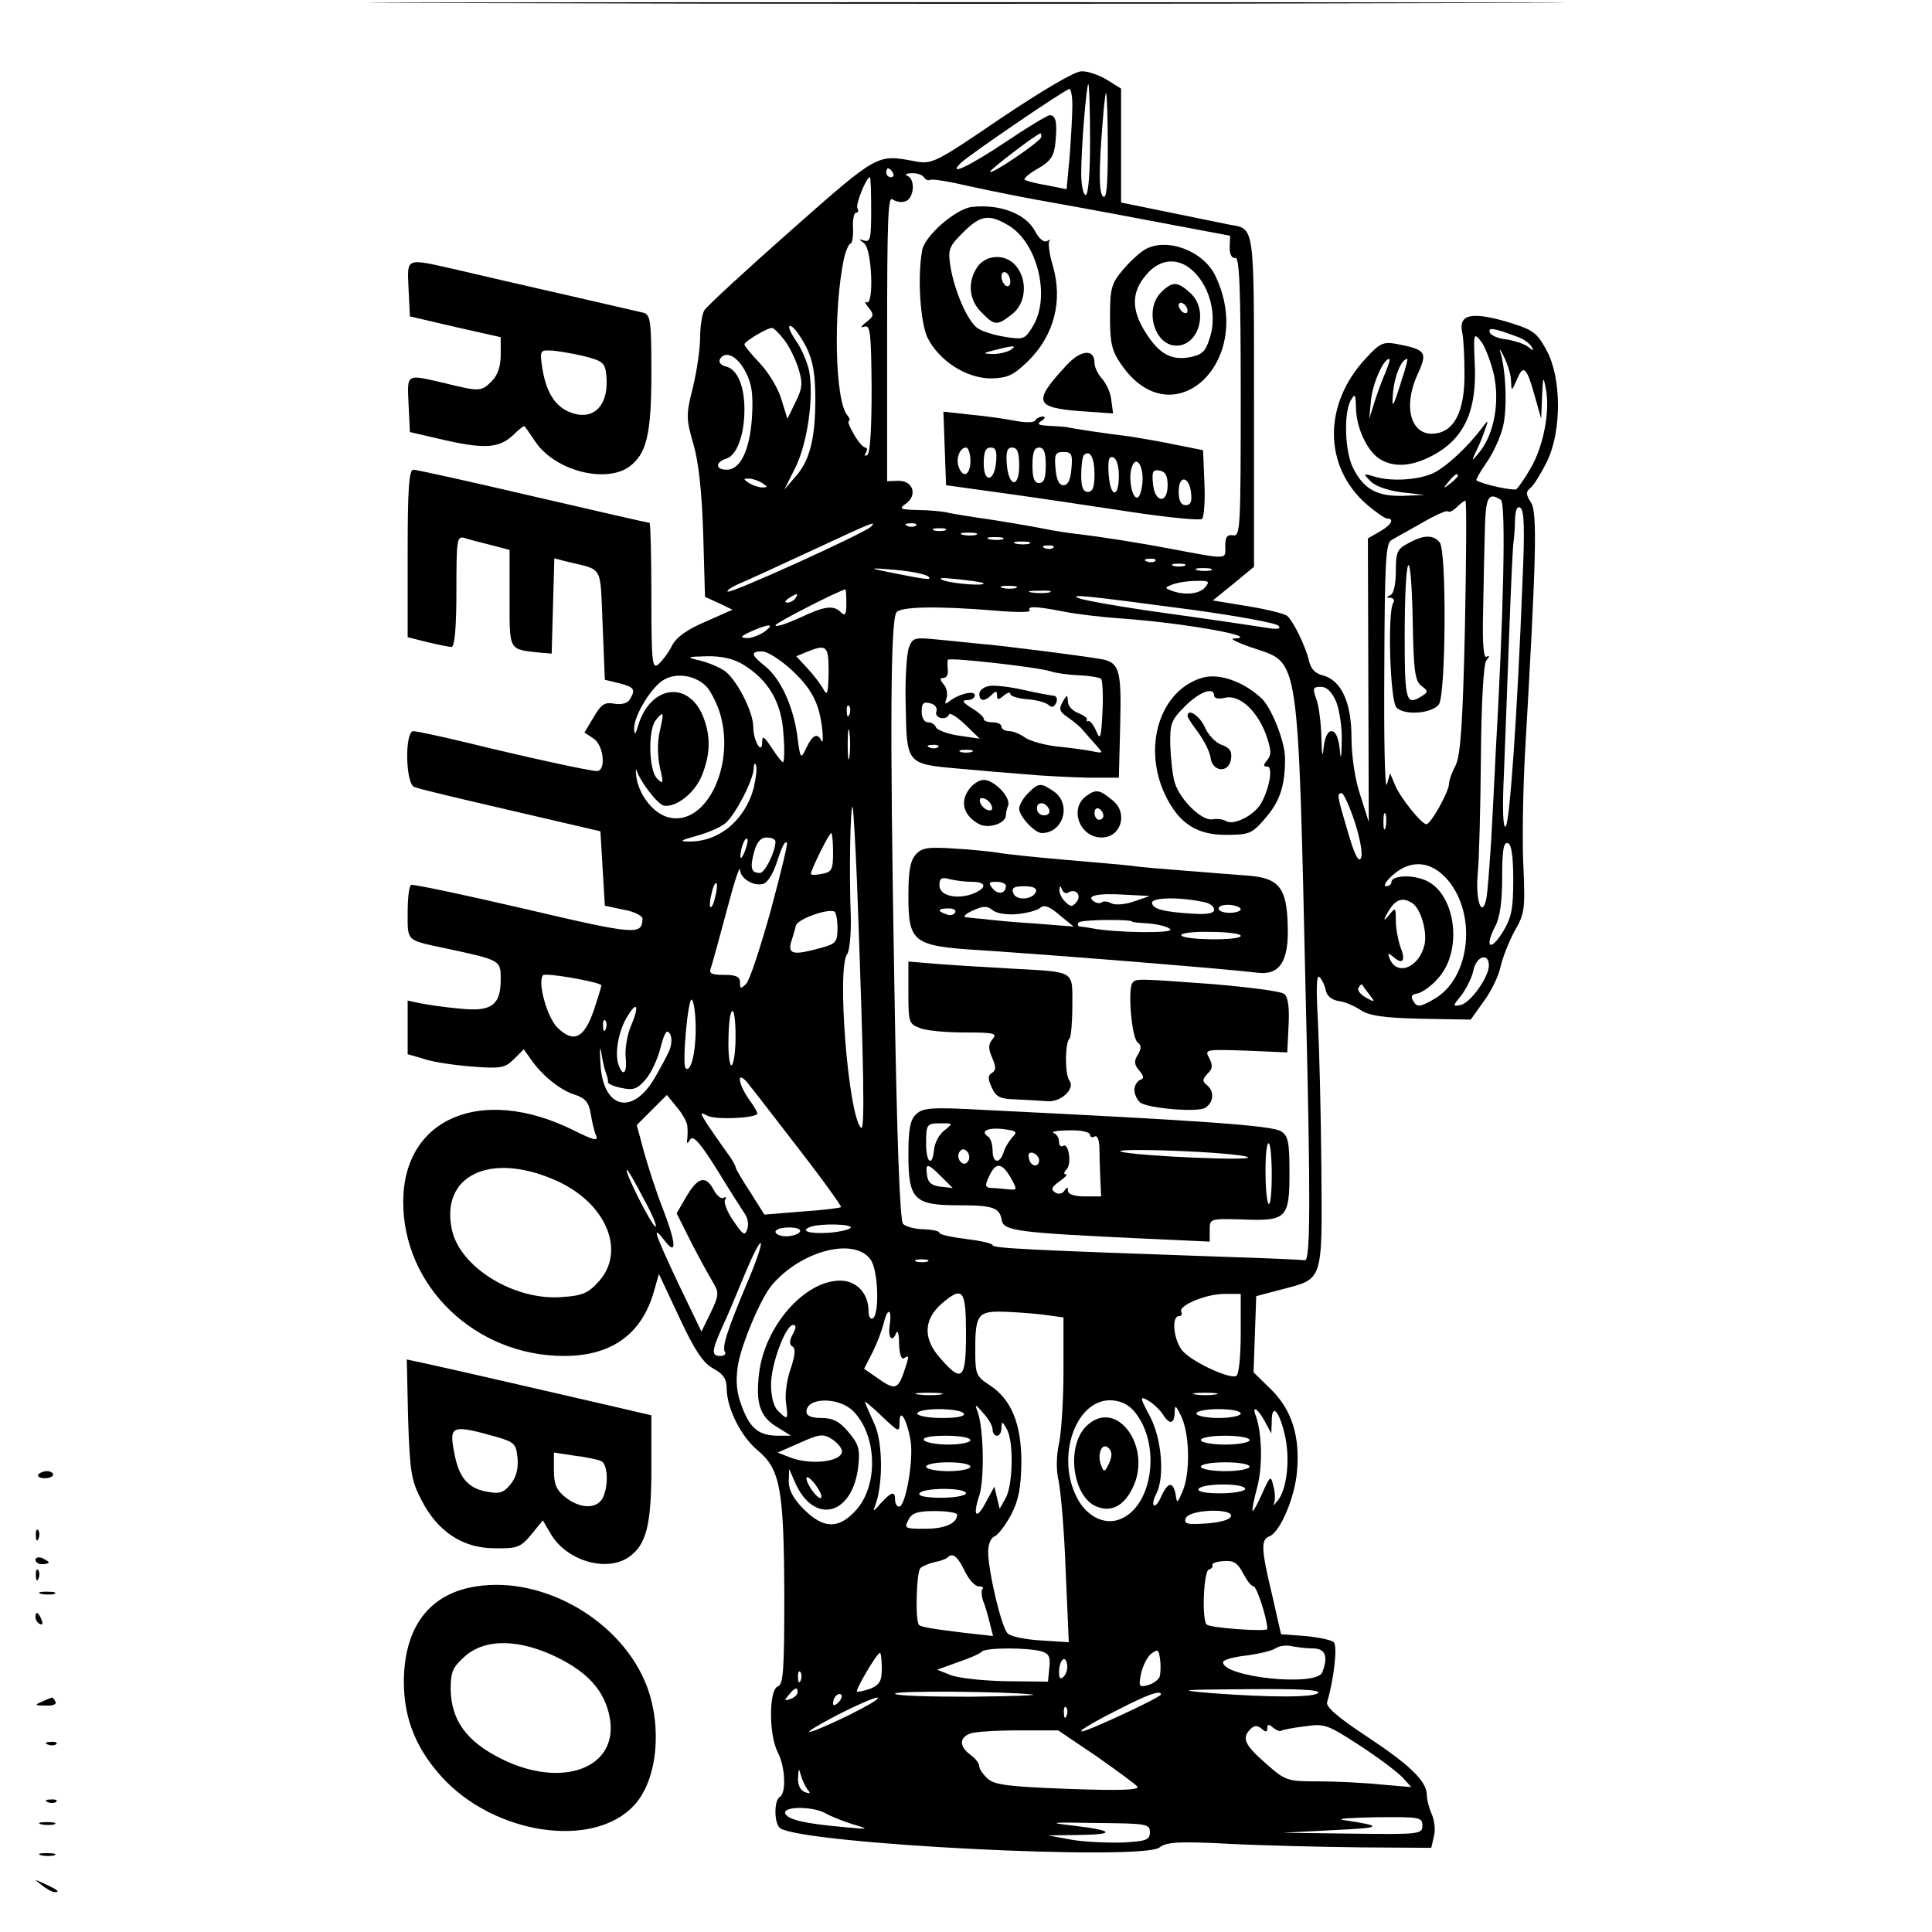 <?xml version="1.0" standalone="no"?>
<!DOCTYPE svg PUBLIC "-//W3C//DTD SVG 20010904//EN"
 "http://www.w3.org/TR/2001/REC-SVG-20010904/DTD/svg10.dtd">
<svg version="1.0" xmlns="http://www.w3.org/2000/svg"
 width="436pt" height="436pt" viewBox="0 0 436 436"
 preserveAspectRatio="xMidYMid meet">
<g transform="translate(0,436) scale(0.1,-0.1)"
fill="#000000" stroke="none">
<path d="M1088 4353 c600 -2 1584 -2 2185 0 600 1 109 2 -1093 2 -1202 0
-1693 -1 -1092 -2z"/>
<path d="M2260 4094 c-150 -102 -156 -105 -195 -98 -86 16 -82 19 -280 -156
-102 -90 -191 -172 -196 -181 -5 -10 -9 -37 -9 -61 0 -24 -7 -73 -16 -111 -16
-63 -16 -71 1 -130 12 -41 19 -109 22 -203 l4 -141 31 -14 31 -15 -61 -27
c-42 -18 -66 -35 -76 -55 -8 -16 -22 -34 -30 -41 -14 -12 -16 3 -16 153 0 91
-2 166 -4 166 -3 0 -121 27 -263 60 -141 33 -263 60 -270 60 -10 0 -13 -42
-13 -189 l0 -189 44 -11 c25 -6 50 -11 55 -11 7 0 11 44 11 126 0 115 1 125
18 120 9 -3 36 -10 60 -16 l42 -11 0 -109 c0 -121 -3 -115 70 -123 l25 -2 3
108 3 107 27 -7 c85 -21 76 -5 82 -143 l5 -124 33 -8 c34 -9 37 -14 23 -37 -5
-8 -19 -12 -35 -9 -21 4 -29 -1 -46 -30 l-21 -35 21 -14 c23 -16 28 -73 7 -73
-16 0 -158 31 -297 65 -58 14 -111 25 -117 25 -20 0 -18 -119 2 -126 8 -4 106
-27 218 -53 l202 -47 5 -84 5 -84 43 -9 c23 -4 42 -14 42 -20 -1 -38 -14 -37
-266 22 -137 32 -252 56 -256 54 -5 -2 -8 -31 -8 -63 0 -65 -4 -61 85 -80 126
-27 125 -27 125 -70 0 -59 -21 -74 -94 -66 -34 3 -73 9 -88 12 l-28 6 0 -60 0
-61 38 -11 c20 -7 69 -14 108 -17 64 -5 74 -3 94 17 l22 22 15 -21 c25 -37 67
-71 99 -81 25 -8 33 -18 37 -43 3 -18 8 -40 12 -49 6 -14 -4 -12 -52 12 -205
101 -382 28 -383 -161 -1 -192 163 -349 363 -349 106 0 174 48 202 143 l12 42
46 -98 c34 -73 53 -102 76 -115 24 -13 31 -24 31 -47 1 -44 32 -107 71 -139
50 -42 58 -88 59 -324 0 -171 -2 -204 -15 -208 -20 -8 -20 -109 0 -148 17 -32
20 -92 5 -101 -14 -8 -13 -62 1 -71 58 -36 819 -74 856 -43 15 12 43 14 158 8
77 -4 211 -7 297 -8 l158 -1 6 26 c4 14 1 37 -5 50 -6 14 -11 33 -11 43 0 31
-37 67 -135 132 -67 44 -94 68 -90 78 15 50 24 126 15 135 -5 5 -34 11 -64 14
l-55 4 -20 88 c-25 104 -26 126 -6 133 24 10 57 87 62 146 7 79 -11 138 -58
185 l-40 39 3 86 3 86 57 15 c95 25 92 15 90 277 -1 125 -5 275 -8 333 -4 71
-3 102 4 95 5 -5 12 -19 14 -30 2 -12 13 -21 28 -24 14 -1 36 -11 50 -20 19
-13 51 -18 137 -20 l112 -2 30 42 c17 23 33 57 37 76 4 19 18 55 31 80 24 41
25 51 21 146 -3 56 -1 167 3 247 26 452 29 554 14 576 -12 19 -12 24 0 34 7 6
23 32 36 58 34 70 33 190 -1 252 -23 42 -31 46 -93 65 -78 22 -106 15 -97 -26
3 -13 5 -56 5 -96 0 -79 -22 -125 -64 -131 -56 -9 -77 58 -41 135 22 49 18 54
-49 67 -29 5 -37 2 -68 -32 -97 -103 -97 -244 1 -330 20 -17 41 -32 46 -32 18
0 10 -15 -17 -30 l-26 -15 1 -320 1 -320 -19 60 c-12 35 -20 89 -20 130 0 80
-23 130 -65 141 -17 4 -27 15 -31 33 -7 31 -35 89 -49 101 -6 5 -46 15 -89 22
l-79 13 47 38 46 38 0 373 c0 403 2 389 -55 399 -16 3 -78 16 -137 28 l-108
22 0 128 0 129 -32 20 c-18 11 -44 20 -58 19 -15 0 -89 -44 -180 -105z m200
-49 c0 -77 -4 -125 -10 -125 -5 0 -10 22 -10 48 0 60 12 202 16 202 2 0 4 -56
4 -125z m-40 77 c0 -22 -3 -73 -6 -114 l-7 -75 -45 9 c-25 4 -47 10 -50 13 -2
2 11 14 31 25 29 17 36 28 39 60 4 44 1 60 -13 60 -5 0 -50 -27 -99 -60 -82
-55 -133 -79 -102 -48 17 17 235 166 245 167 4 1 7 -16 7 -37z m80 -94 c0 -90
-3 -119 -11 -111 -8 8 -9 45 -4 122 4 61 9 111 11 111 2 0 4 -55 4 -122z
m-150 23 c0 -9 -110 -84 -116 -79 -3 3 104 85 114 87 1 1 2 -3 2 -8z m-335
-81 c3 -5 1 -10 -4 -10 -6 0 -11 5 -11 10 0 6 2 10 4 10 3 0 8 -4 11 -10z m70
-10 c4 -6 10 -8 14 -6 4 3 45 -4 92 -15 46 -10 111 -23 144 -29 33 -6 146 -26
250 -46 l191 -36 -1 -27 c0 -15 5 -25 13 -23 9 1 12 -66 12 -313 0 -295 -1
-316 -17 -313 -14 2 -18 -4 -18 -25 1 -30 7 -30 -120 -6 -74 14 -155 27 -215
34 -25 3 -56 8 -70 11 -14 3 -65 12 -115 20 -49 7 -99 15 -110 18 -11 2 -40 5
-64 5 -40 1 -43 3 -27 14 27 19 17 52 -16 52 l-26 -1 0 324 c0 264 2 321 12
312 8 -5 21 -8 30 -4 19 7 22 50 4 57 -7 3 -3 6 9 6 12 1 25 -4 28 -9z m-119
-74 c0 -63 -2 -73 -15 -69 -14 4 -14 4 -1 -6 18 -12 23 -144 5 -133 -5 3 -3
-2 5 -12 13 -16 12 -20 -5 -33 -13 -10 -14 -14 -4 -10 13 4 15 -13 16 -139 0
-90 -3 -147 -10 -151 -6 -3 -7 -1 -3 5 4 7 3 12 -1 12 -5 0 -17 14 -26 30 -10
17 -15 30 -11 30 3 0 2 6 -4 13 -28 33 -32 240 -7 355 4 17 11 32 14 32 4 0 7
16 6 35 -1 19 2 35 7 35 5 0 6 4 3 10 -5 8 20 70 28 70 2 0 3 -33 3 -74z
m-146 -310 c15 -31 20 -62 20 -117 0 -90 -13 -140 -46 -176 l-24 -28 25 50
c27 54 42 158 31 218 -4 19 -17 51 -31 70 -14 21 -18 34 -10 31 8 -3 23 -25
35 -48z m-51 18 c12 -15 26 -44 33 -66 10 -33 9 -44 -7 -76 l-18 -37 -14 45
c-7 24 -29 60 -48 80 -19 20 -35 39 -35 43 0 6 49 36 62 37 4 0 16 -12 27 -26z
m1658 5 c11 -4 25 -14 29 -21 6 -10 5 -11 -7 -1 -9 7 -31 14 -49 17 -19 2 -36
9 -38 16 -4 12 9 10 65 -11z m-56 -83 c14 -63 1 -135 -32 -176 -17 -21 -19
-22 -10 -3 6 12 16 34 21 50 10 26 9 27 -5 8 -34 -45 -79 -86 -107 -101 -33
-17 -98 -22 -138 -9 -24 7 -24 6 -7 -11 10 -11 39 -21 70 -25 l52 -6 -50 -2
c-58 -1 -87 15 -111 62 -19 36 -22 124 -6 153 10 17 11 15 12 -14 0 -44 23
-96 51 -116 31 -21 71 -20 118 4 75 38 105 102 99 213 -3 65 -2 67 14 47 9
-11 22 -45 29 -74z m39 -16 c1 -24 1 -24 14 5 14 34 22 26 41 -44 l13 -46 2
50 c2 47 3 48 9 15 9 -49 -6 -128 -35 -177 -13 -23 -28 -44 -32 -47 -7 -4 -77
11 -90 20 -2 1 8 19 22 39 15 21 31 56 37 79 11 39 8 128 -5 171 -4 11 0 7 8
-10 8 -16 16 -41 16 -55z m-1727 20 c14 -27 17 -51 14 -102 -5 -74 -26 -118
-57 -118 -26 0 -26 17 -1 25 24 7 41 54 41 111 0 53 -16 91 -42 97 -12 3 -17
10 -13 17 12 20 40 6 58 -30z m1443 -2 c-8 -18 -19 -49 -25 -68 l-11 -35 4 43
c4 37 28 92 41 92 3 0 -2 -15 -9 -32z m39 -10 c-22 -71 -25 -75 -21 -30 4 36
19 72 32 72 1 0 -3 -19 -11 -42z m125 -222 c0 -2 -8 -10 -17 -17 -16 -13 -17
-12 -4 4 13 16 21 21 21 13z m-1570 -16 c13 -9 13 -10 0 -10 -8 0 -22 5 -30
10 -13 9 -13 10 0 10 8 0 22 -5 30 -10z m1667 -38 c12 -7 6 -264 -12 -577 -2
-49 -7 -137 -10 -195 -4 -58 -8 -116 -11 -129 -10 -46 -25 0 -19 59 3 30 6
147 7 260 1 125 6 211 12 219 8 10 8 13 1 9 -7 -5 -10 30 -8 105 1 62 3 145 4
185 2 71 8 82 36 64z m-81 -286 c-5 -222 -10 -290 -21 -313 -8 -15 -15 -34
-15 -42 0 -17 -41 -91 -51 -91 -11 0 -60 61 -71 89 l-11 26 -7 -25 c-5 -14 -7
103 -6 259 1 241 3 285 16 292 8 5 39 22 69 39 29 17 56 29 58 26 3 -3 12 1
20 9 8 8 17 15 20 15 3 0 2 -128 -1 -284z m130 105 c-12 -308 -29 -546 -38
-556 -6 -6 -8 38 -4 120 3 72 8 216 12 320 4 105 8 197 10 205 1 8 3 30 3 48
1 22 5 31 12 26 9 -5 10 -50 5 -163z m-1471 120 c-16 -15 -317 -152 -323 -146
-3 2 10 11 29 19 19 8 93 42 164 75 135 63 145 67 130 52z m102 3 c-3 -3 -12
-4 -19 -1 -8 3 -5 6 6 6 11 1 17 -2 13 -5z m66 -11 c-7 -2 -19 -2 -25 0 -7 3
-2 5 12 5 14 0 19 -2 13 -5z m70 -10 c-7 -2 -21 -2 -30 0 -10 3 -4 5 12 5 17
0 24 -2 18 -5z m60 -10 c-7 -2 -21 -2 -30 0 -10 3 -4 5 12 5 17 0 24 -2 18 -5z
m60 -10 c-7 -2 -21 -2 -30 0 -10 3 -4 5 12 5 17 0 24 -2 18 -5z m54 -9 c-3 -3
-12 -4 -19 -1 -8 3 -5 6 6 6 11 1 17 -2 13 -5z m230 -30 c-3 -3 -12 -4 -19 -1
-8 3 -5 6 6 6 11 1 17 -2 13 -5z m66 -11 c-7 -2 -19 -2 -25 0 -7 3 -2 5 12 5
14 0 19 -2 13 -5z m-578 -24 c9 -9 -1 -8 -95 11 -40 8 -38 9 20 4 36 -3 69
-10 75 -15z m638 14 c-7 -2 -21 -2 -30 0 -10 3 -4 5 12 5 17 0 24 -2 18 -5z
m-514 -29 c8 -7 -64 -2 -89 6 -16 6 -6 7 30 3 30 -3 57 -7 59 -9z m501 -9
c-13 -16 -47 -19 -76 -8 -16 6 -16 7 2 14 10 4 34 8 53 8 29 1 32 -1 21 -14z
m-427 -2 c-7 -2 -21 -2 -30 0 -10 3 -4 5 12 5 17 0 24 -2 18 -5z m-383 -35 c0
-25 -3 -29 -12 -20 -17 17 -36 15 -95 -13 -29 -13 -53 -21 -53 -16 0 5 140 77
158 81 1 0 2 -14 2 -32z m458 25 c-10 -2 -28 -2 -40 0 -13 2 -5 4 17 4 22 1
32 -1 23 -4z m-573 -13 c-3 -5 -12 -10 -18 -10 -7 0 -6 4 3 10 19 12 23 12 15
0z m895 -26 c102 -14 190 -30 195 -36 7 -7 -1 -9 -25 -5 -19 3 -118 18 -220
32 -102 14 -194 30 -205 35 -25 10 15 6 255 -26z m-443 -2 c44 -4 79 -4 77 0
-7 11 13 10 76 -2 29 -6 89 -13 134 -16 140 -10 318 -42 250 -45 -10 0 10 -10
46 -22 103 -35 99 -5 117 -802 11 -447 10 -580 -2 -579 -5 1 -91 5 -190 8
-431 15 -515 19 -515 26 0 4 -27 10 -60 14 -33 4 -60 10 -60 14 0 4 -16 7 -35
8 -20 0 -41 6 -47 12 -7 7 -14 183 -20 559 -10 575 -8 800 5 821 9 13 89 15
224 4z m-521 -47 c-11 -8 -29 -15 -40 -15 -17 1 -15 4 9 15 40 18 55 18 31 0z
m144 -92 c-1 -48 -3 -55 -12 -38 -6 11 -22 32 -36 47 l-25 27 24 10 c45 18 49
14 49 -46z m-89 10 c49 -44 67 -77 74 -134 3 -24 2 -38 -1 -31 -9 19 -20 14
-34 -15 -13 -28 -14 -27 -21 29 -10 67 -38 128 -74 156 -30 24 -32 32 -5 32
11 0 38 -17 61 -37z m-105 8 c58 -35 88 -86 92 -157 3 -35 2 -64 -1 -64 -3 0
-14 15 -26 33 -17 26 -21 28 -21 12 0 -30 -20 3 -20 34 0 36 -39 110 -66 128
-14 9 -39 19 -57 23 -29 7 -27 8 18 9 33 1 61 -6 81 -18z m-84 -48 c9 -8 23
-34 31 -57 39 -117 -27 -260 -112 -241 -35 7 -69 50 -75 92 -2 15 -1 21 1 13
9 -25 47 -75 61 -78 27 -5 70 28 86 68 20 50 20 90 2 135 -34 80 -119 68 -146
-23 -6 -20 -8 -22 -9 -7 -1 30 41 98 69 112 28 15 67 9 92 -14z m1424 -38 c7
-19 13 -58 12 -87 -1 -43 -2 -46 -5 -15 -3 23 -9 37 -18 37 -9 0 -15 -14 -18
-37 -2 -26 -4 -18 -5 24 -1 34 -6 73 -12 87 -8 23 -7 26 11 26 13 0 25 -11 35
-35z m-1099 -27 c-3 -8 -6 -5 -6 6 -1 11 2 17 5 13 3 -3 4 -12 1 -19z m-428
-38 c-6 -24 -5 -57 0 -81 9 -38 8 -40 -6 -26 -19 18 -21 110 -3 132 18 22 19
19 9 -25z m428 -57 c-2 -16 -4 -3 -4 27 0 30 2 43 4 28 2 -16 2 -40 0 -55z
m-216 -71 c-20 -74 -80 -123 -148 -121 -21 0 -17 3 20 13 26 7 55 20 65 29 23
21 62 97 63 123 0 10 3 14 5 7 3 -6 0 -29 -5 -51z m1357 -79 c12 -38 18 -72
13 -80 -5 -10 -15 10 -29 59 -24 81 -26 88 -14 88 4 0 18 -30 30 -67z m-1124
-133 c16 -435 18 -565 9 -555 -29 29 -55 363 -31 392 5 7 9 45 8 85 -4 96 -1
252 4 247 2 -2 6 -78 10 -169z m1193 123 c-3 -10 -5 -4 -5 12 0 17 2 24 5 18
2 -7 2 -21 0 -30z m-1247 -57 c0 -39 -3 -44 -25 -48 -14 -3 -25 -3 -25 0 0 9
41 92 46 92 2 0 4 -20 4 -44z m-199 3 c-5 -13 -10 -19 -10 -12 -1 15 10 45 15
40 3 -2 0 -15 -5 -28z m69 22 c0 -23 -24 -71 -35 -71 -20 0 -23 11 -13 48 6
22 15 32 28 32 11 0 20 -4 20 -9z m-11 -157 c-23 -82 -47 -156 -55 -164 -12
-12 -14 -12 -14 3 0 13 -9 17 -36 17 -30 0 -35 3 -29 18 3 9 19 67 35 127 16
61 29 102 30 93 0 -21 33 -40 54 -32 8 3 20 22 27 42 14 43 20 55 25 50 2 -3
-15 -72 -37 -154z m1676 70 c0 -66 -4 -85 -24 -118 -28 -44 -41 -34 -17 13 11
20 16 57 16 111 0 61 3 81 13 77 8 -2 12 -29 12 -83z m-155 8 c75 -76 61 -231
-26 -278 -30 -17 -36 -17 -44 -4 -7 11 -5 16 9 18 10 2 32 17 47 35 55 61 40
187 -26 219 -31 15 -80 13 -80 -3 0 -5 -6 -9 -12 -9 -7 0 0 12 15 25 38 34 81
33 117 -3z m-1646 -46 c-3 -15 -8 -25 -11 -23 -2 3 -1 17 3 31 3 15 8 25 11
23 2 -3 1 -17 -3 -31z m1573 -14 c19 -12 34 -63 28 -93 -12 -53 -63 -73 -79
-32 -5 13 -4 14 9 3 21 -18 28 -8 15 24 -5 15 -10 41 -10 59 0 30 -1 30 -16
11 -8 -10 -12 -12 -8 -4 19 39 36 48 61 32z m-1297 -57 c0 -31 -4 -35 -37 -44
-61 -17 -75 -15 -68 12 4 12 9 29 11 38 4 15 71 39 87 32 4 -3 7 -19 7 -38z
m1470 -84 c0 -26 -42 -85 -64 -89 -18 -4 -18 -2 2 22 11 15 24 40 27 56 7 33
35 41 35 11z m-2003 -44 c1 -1 -7 -27 -17 -57 -22 -64 -46 -75 -83 -38 -22 23
-44 99 -32 117 3 7 123 -14 132 -22z m1733 -21 c14 -18 14 -19 -8 -7 -12 7
-20 17 -16 22 3 6 7 9 8 7 1 -2 8 -12 16 -22z m-1520 -79 c0 -55 -12 -100 -23
-87 -8 10 6 160 14 154 5 -3 9 -33 9 -67z m-146 8 c-9 -21 -14 -54 -12 -72 4
-36 -7 -45 -17 -13 -8 26 2 78 22 108 21 35 26 21 7 -23z m236 -24 c0 -33 -4
-62 -9 -65 -4 -3 -8 24 -7 59 1 81 16 86 16 6z m-293 17 c-3 -8 -6 -5 -6 6 -1
11 2 17 5 13 3 -3 4 -12 1 -19z m143 -50 c-6 -13 -21 -41 -34 -63 -51 -85
-117 -65 -121 37 -2 29 -1 40 2 23 2 -16 7 -37 10 -45 3 -8 6 -18 5 -22 -1 -3
13 -10 30 -13 27 -6 36 -3 55 19 13 15 28 48 34 73 9 34 14 41 21 30 5 -9 4
-25 -2 -39z m289 -216 c57 -73 101 -135 99 -136 -1 -2 -41 -7 -88 -10 l-85 -7
-32 51 c-18 27 -33 53 -33 56 0 4 -10 21 -23 38 -12 17 -31 44 -41 59 -17 27
-17 28 1 19 16 -9 102 -6 112 4 2 1 -6 16 -18 32 -24 34 -30 66 -7 42 7 -8 59
-75 115 -148z m-248 48 c1 -8 1 -22 0 -30 -2 -12 0 -12 7 -1 7 9 23 -9 61 -70
28 -46 57 -91 63 -100 6 -9 8 -24 4 -34 -5 -15 -10 -11 -31 20 -14 20 -22 41
-19 47 4 6 3 8 -3 5 -5 -4 -16 5 -23 19 -18 33 -36 27 -62 -18 l-21 -36 32
-64 c18 -35 40 -75 49 -90 15 -25 15 -30 -4 -70 l-21 -43 -52 108 c-55 117
-61 136 -31 97 28 -36 26 -6 -4 72 -14 35 -32 91 -42 126 l-17 63 34 34 34 34
22 -27 c13 -15 23 -34 24 -42z m-301 -122 c116 -49 164 -159 102 -229 -24 -27
-37 -33 -83 -36 -107 -9 -230 66 -249 151 -27 122 84 177 230 114z m203 -44
c20 -36 31 -64 26 -62 -9 3 -72 128 -64 128 2 0 19 -29 38 -66z m467 -64 c0
-4 -23 -10 -50 -12 -45 -3 -67 5 -39 14 22 7 89 6 89 -2z m-115 -10 c-3 -5
-17 -10 -31 -10 -13 0 -24 5 -24 10 0 6 14 10 31 10 17 0 28 -4 24 -10z m-121
-120 c-43 -103 -55 -140 -48 -151 3 -5 -2 -9 -10 -9 -21 0 -20 11 3 63 11 23
34 78 52 122 18 43 34 75 36 69 2 -5 -13 -48 -33 -94z m281 57 c17 -24 20
-122 5 -132 -6 -3 -10 4 -10 17 0 39 -27 68 -64 68 -80 0 -170 -102 -183 -209
-8 -68 2 -98 40 -121 l32 -20 -28 0 c-44 0 -64 16 -82 64 -13 33 -15 58 -10
93 7 47 52 154 77 183 66 78 187 109 223 57z m128 -4 c-7 -2 -19 -2 -25 0 -7
3 -2 5 12 5 14 0 19 -2 13 -5z m87 -163 c0 -104 -9 -112 -59 -54 -38 43 -37
86 4 122 48 41 55 32 55 -68z m620 1 c0 -50 -4 -93 -10 -96 -13 -8 -93 28
-119 54 -22 22 -29 81 -10 81 5 0 8 4 5 9 -9 14 55 41 97 41 l37 0 0 -89z
m-792 19 c-5 -30 6 -41 15 -17 3 6 6 -5 6 -26 1 -23 5 -36 11 -32 13 8 12 5
-1 -34 -13 -37 -21 -38 -60 -10 l-29 20 19 37 c10 20 21 49 25 65 9 37 19 35
14 -3z m340 24 l52 -7 0 -121 c0 -67 -5 -140 -10 -163 -6 -27 -7 -59 -1 -85 5
-24 13 -115 16 -204 l7 -160 -63 4 c-35 2 -69 9 -75 16 -14 13 -44 141 -44
184 0 17 6 32 15 35 8 4 24 25 37 49 17 33 22 60 23 118 0 88 -23 143 -73 175
-28 18 -31 25 -31 70 -1 84 5 95 53 95 22 0 65 -3 94 -6z m-559 -45 c-8 -15
-8 -24 0 -28 7 -5 5 -21 -5 -51 -9 -25 -13 -60 -10 -77 5 -37 4 -39 -18 -17
-10 9 -16 33 -16 59 0 47 33 135 50 135 7 0 7 -7 -1 -21z m334 -136 c-13 -2
-35 -2 -50 0 -16 2 -5 4 22 4 28 0 40 -2 28 -4z m620 0 c-13 -2 -33 -2 -45 0
-13 2 -3 4 22 4 25 0 35 -2 23 -4z m-120 -43 c16 -26 27 -25 28 3 0 18 3 16
16 -12 18 -42 19 -125 2 -166 -12 -28 -13 -29 -16 -7 -6 29 -17 28 -32 -4 -6
-15 -14 -24 -17 -21 -3 3 -1 14 5 25 20 38 13 125 -14 176 -23 43 -23 46 -5
36 11 -6 26 -20 33 -30z m-698 6 c55 -55 58 -170 5 -226 -38 -41 -72 -40 -116
4 -23 23 -34 43 -34 63 l1 28 13 -30 c43 -98 131 -75 143 37 4 37 1 49 -22 76
-20 24 -35 32 -61 32 -23 0 -34 5 -34 14 0 33 72 34 105 2z m105 -26 c0 35 17
7 25 -42 7 -42 -11 -148 -26 -148 -5 0 -9 7 -9 15 0 21 -8 19 -32 -7 -18 -21
-19 -21 -12 -3 17 48 16 140 -2 180 -10 22 -20 45 -22 50 -3 6 14 -8 37 -30
40 -38 41 -38 41 -15z m527 28 c65 -72 46 -219 -31 -247 -35 -13 -75 8 -96 50
-47 91 -3 219 75 219 20 0 39 -8 52 -22z m-317 -44 c0 -8 5 -14 10 -14 6 0 10
8 10 18 1 15 2 15 12 -3 16 -27 14 -125 -2 -155 l-14 -25 -6 25 -6 25 -18 -33
c-22 -43 -32 -35 -16 13 12 37 10 152 -4 190 -7 17 -5 17 13 -4 12 -13 21 -29
21 -37z m-65 36 c4 -6 -15 -10 -49 -10 -31 0 -56 5 -56 10 0 6 22 10 49 10 28
0 53 -4 56 -10z m625 0 c0 -5 -22 -10 -50 -10 -27 0 -50 5 -50 10 0 6 23 10
50 10 28 0 50 -4 50 -10z m54 -17 l15 -28 1 28 c0 40 16 25 29 -29 13 -53 6
-125 -16 -151 -8 -10 -12 -13 -8 -6 3 7 3 24 -1 38 -6 26 -7 26 -25 -14 -10
-23 -20 -41 -22 -41 -2 0 2 24 10 53 13 48 11 123 -3 162 -10 25 5 16 20 -12z
m-954 -68 c0 -24 -70 -32 -117 -14 l-28 11 50 22 c45 20 52 21 73 8 12 -8 22
-20 22 -27z m290 25 c0 -5 -22 -10 -49 -10 -28 0 -53 5 -56 10 -4 6 15 10 49
10 31 0 56 -4 56 -10z m630 0 c0 -5 -25 -10 -55 -10 -30 0 -55 5 -55 10 0 6
25 10 55 10 30 0 55 -4 55 -10z m-630 -60 c0 -5 -22 -10 -50 -10 -27 0 -50 5
-50 10 0 6 23 10 50 10 28 0 50 -4 50 -10z m630 0 c0 -5 -25 -10 -55 -10 -30
0 -55 5 -55 10 0 6 25 10 55 10 30 0 55 -4 55 -10z m-967 -70 c-6 -6 -33 30
-33 44 0 6 9 0 20 -14 10 -14 16 -27 13 -30z m957 20 c0 -5 -25 -10 -56 -10
-34 0 -53 4 -49 10 3 6 28 10 56 10 27 0 49 -4 49 -10z m-630 -10 c0 -5 -25
-10 -56 -10 -34 0 -53 4 -49 10 3 6 28 10 56 10 27 0 49 -4 49 -10z m-20 -48
c0 -20 -28 -32 -72 -32 -46 0 -48 1 -38 20 8 16 21 20 60 20 28 0 50 -4 50 -8z
m618 -4 c-3 -8 -26 -14 -56 -16 -43 -3 -51 -1 -46 12 8 20 108 23 102 4z
m-601 -123 c9 -19 23 -35 32 -35 8 0 12 -3 8 -6 -3 -3 -2 -16 2 -28 5 -11 11
-34 15 -50 l7 -28 -63 7 c-73 9 -99 13 -104 18 -9 8 -6 119 3 128 5 5 20 11
33 14 12 2 25 7 28 10 12 12 23 3 39 -30z m628 -5 c9 -17 19 -30 24 -30 7 0
31 -73 31 -96 0 -7 -129 2 -137 10 -11 11 -7 120 5 124 7 2 10 7 8 10 -2 4 9
8 25 9 23 2 32 -4 44 -27z m158 -170 c28 0 35 -18 21 -54 -13 -33 -224 -11
-224 23 0 5 24 12 53 15 29 4 59 11 67 17 8 5 24 7 35 4 11 -2 32 -5 48 -5z
m-615 -6 c19 -5 23 -12 20 -38 l-3 -31 -95 1 c-52 1 -108 7 -125 14 l-30 12
47 17 c26 9 50 19 54 24 9 9 100 9 132 1z m269 -58 c-3 -7 -15 -16 -27 -19
-19 -5 -21 -3 -15 26 4 18 14 38 23 45 15 11 17 10 20 -13 2 -15 1 -32 -1 -39z
m-627 19 c0 -29 -5 -37 -26 -46 -15 -5 -28 -8 -30 -6 -4 3 45 87 52 87 2 0 4
-16 4 -35z m411 -18 c-8 -8 -11 -5 -11 9 0 27 14 41 18 19 2 -9 -1 -22 -7 -28z
m-594 -9 c-3 -8 -6 -5 -6 6 -1 11 2 17 5 13 3 -3 4 -12 1 -19z m-7 -27 c0 -5
-7 -12 -16 -15 -14 -5 -15 -4 -4 9 14 17 20 19 20 6z m530 -5 c14 -2 -50 -4
-142 -5 -93 0 -168 2 -168 7 0 7 251 5 310 -2z m645 4 c-7 -11 -106 -11 -240
-1 -82 7 -75 8 78 9 110 1 166 -1 162 -8z m-1083 -22 c-7 -7 -12 -8 -12 -2 0
14 12 26 19 19 2 -3 -1 -11 -7 -17z m728 18 c0 -4 -75 -41 -147 -72 -61 -26
-33 -4 45 35 71 37 102 48 102 37z m-705 -47 c-104 -50 -122 -50 -25 1 41 21
82 39 90 39 8 -1 -21 -18 -65 -40z m492 -1 c-3 -8 -6 -5 -6 6 -1 11 2 17 5 13
3 -3 4 -12 1 -19z m453 -28 c0 9 3 10 13 1 8 -6 16 -9 18 -7 2 2 26 7 53 10
46 7 52 4 126 -44 43 -28 86 -61 96 -72 l19 -21 -70 6 c-38 4 -102 7 -141 7
-69 0 -73 1 -118 41 -48 42 -54 57 -34 77 8 8 15 9 25 1 10 -9 13 -8 13 1z
m-386 -63 c47 -33 89 -64 93 -69 4 -8 -43 -9 -157 -5 -133 5 -166 9 -181 23
-11 10 -19 22 -19 28 0 7 -9 18 -20 26 -25 18 -26 39 0 48 10 4 59 7 109 7
l89 0 86 -58z m-652 -75 c8 -9 7 -11 -6 -6 -10 4 -16 16 -15 33 1 20 2 22 6 6
3 -11 10 -26 15 -33z m41 -54 c12 -7 40 -18 62 -25 38 -11 38 -12 -23 -6 -89
8 -125 17 -130 31 -5 16 62 16 91 0z m1347 -28 c0 -19 -6 -20 -157 -18 l-158
2 115 6 c111 5 114 9 20 23 -14 3 21 5 78 6 96 1 102 0 102 -19z m-615 -15 c0
-17 -8 -20 -60 -23 -33 -1 -85 1 -115 6 l-55 10 69 1 c85 1 81 10 -11 21 -61
7 -55 8 52 6 113 -1 120 -2 120 -21z"/>
<path d="M2193 3893 c-37 -5 -106 -65 -112 -98 -11 -62 -4 -162 12 -197 27
-53 88 -92 144 -92 37 1 50 7 83 39 59 58 79 136 56 215 -8 26 -11 52 -8 56 4
4 2 4 -5 0 -7 -4 -18 5 -27 22 -21 40 -80 62 -143 55z m85 -43 c64 -40 93
-161 53 -226 -18 -30 -21 -31 -64 -24 -25 4 -54 13 -63 21 -22 18 -50 83 -59
137 -6 39 -4 45 28 77 40 40 59 43 105 15z m2 -280 c-8 -5 -26 -9 -40 -9 -23
1 -23 2 5 9 43 11 52 11 35 0z"/>
<path d="M2206 3758 c-23 -33 -20 -75 9 -103 29 -30 35 -31 69 -4 49 39 26
129 -34 129 -18 0 -34 -8 -44 -22z m74 -34 c0 -8 -4 -12 -10 -9 -5 3 -10 13
-10 21 0 8 5 12 10 9 6 -3 10 -13 10 -21z"/>
<path d="M2584 3797 c-12 -7 -34 -27 -50 -46 -26 -31 -29 -42 -29 -106 0 -59
4 -77 25 -107 116 -170 305 6 213 199 -27 57 -110 88 -159 60z m111 -51 c36
-36 51 -97 36 -146 -10 -33 -17 -40 -45 -46 -43 -8 -70 7 -101 56 -32 51 -32
90 1 129 32 39 75 41 109 7z"/>
<path d="M2620 3700 c-38 -38 -15 -120 35 -120 51 0 73 80 32 118 -29 27 -41
28 -67 2z m60 -41 c0 -6 -4 -7 -10 -4 -5 3 -10 11 -10 16 0 6 5 7 10 4 6 -3
10 -11 10 -16z"/>
<path d="M2408 3537 c-78 -84 -74 -97 32 -105 l72 -5 -4 29 c-1 16 -11 38 -20
48 -10 11 -18 27 -18 37 0 32 -30 30 -62 -4z"/>
<path d="M2132 3348 l3 -83 130 -18 c72 -10 200 -29 285 -42 85 -13 159 -20
163 -16 4 5 7 41 5 82 l-3 73 -60 12 c-33 7 -80 15 -105 19 -51 6 -131 18
-142 21 -5 1 -23 2 -40 3 -25 1 -29 4 -18 11 9 6 10 10 3 10 -6 0 -14 -4 -17
-9 -3 -5 -22 -5 -43 -1 -21 4 -66 11 -101 14 l-63 7 3 -83z m58 -28 c0 -31
-16 -41 -26 -15 -8 19 2 45 16 45 5 0 10 -13 10 -30z m58 -2 c-4 -46 -28 -49
-28 -4 0 26 4 36 16 36 11 0 14 -8 12 -32z m52 -9 c0 -52 -24 -48 -28 4 -2 28
1 37 12 37 12 0 16 -11 16 -41z m60 1 c0 -29 -4 -40 -15 -40 -11 0 -15 11 -15
40 0 29 4 40 15 40 11 0 15 -11 15 -40z m58 -7 c-2 -26 -8 -38 -18 -38 -10 0
-16 12 -18 38 -3 32 0 37 18 37 18 0 21 -5 18 -37z m52 -14 c0 -28 -4 -39 -15
-39 -11 0 -15 11 -15 38 0 21 3 42 6 45 14 13 24 -6 24 -44z m55 -2 c0 -52
-19 -51 -23 2 -2 32 0 42 10 39 8 -3 13 -20 13 -41z m53 -18 c-2 -19 -7 -33
-13 -32 -12 3 -19 49 -10 71 10 26 27 -2 23 -39z m57 -4 c0 -43 -29 -40 -33 3
-3 28 0 33 15 30 13 -2 18 -12 18 -33z m53 -18 c2 -19 -1 -27 -12 -27 -11 0
-16 10 -16 31 0 38 24 35 28 -4z"/>
<path d="M3178 3134 c-25 -13 -28 -20 -28 -63 0 -30 -5 -51 -12 -54 -10 -4
-10 -6 0 -6 7 -1 10 -6 6 -12 -13 -21 -7 -218 7 -235 16 -19 79 -15 96 6 16
21 18 347 2 366 -15 18 -37 17 -71 -2z m30 -322 c15 -11 15 -14 2 -22 -37 -24
-40 -14 -40 134 0 189 14 222 18 41 2 -119 5 -142 20 -153z"/>
<path d="M2051 2898 c-5 -14 -9 -74 -7 -133 2 -128 3 -129 113 -139 43 -4 112
-10 153 -13 41 -4 107 -7 145 -8 l70 0 3 119 c3 130 -1 143 -52 150 -49 8
-186 25 -241 31 -27 2 -78 8 -112 11 -60 6 -63 6 -72 -18z m320 -53 c11 -4 40
-8 64 -9 25 -1 47 -5 50 -8 3 -3 5 -37 3 -74 -3 -60 -5 -66 -14 -44 -6 14 -14
24 -18 23 -3 -2 -5 0 -3 3 1 4 -8 10 -20 15 -13 5 -23 16 -23 26 -1 16 -2 16
-12 -1 -9 -17 -7 -22 12 -35 13 -9 29 -22 34 -29 6 -7 19 -22 29 -33 17 -19
17 -19 -5 -15 -13 3 -48 8 -79 11 -31 3 -65 13 -75 20 -11 8 -27 15 -36 15
-10 0 -18 5 -18 10 0 6 -9 10 -20 10 -11 0 -20 3 -20 8 0 4 -12 15 -27 24 -21
13 -23 18 -10 18 9 0 17 5 17 11 0 12 -37 3 -58 -14 -9 -7 -11 -6 -6 7 3 9 1
23 -6 31 -9 11 -10 15 -1 15 7 0 11 8 10 18 -1 9 -1 20 0 23 1 6 200 -16 232
-26z m-258 -91 c-5 -15 23 -21 29 -6 2 4 18 -6 36 -23 l33 -32 -48 7 c-26 4
-49 13 -51 19 -2 6 -10 11 -18 11 -8 0 -14 10 -14 24 0 19 4 23 19 19 12 -3
17 -11 14 -19z m4 -80 c-3 -3 -12 -4 -19 -1 -8 3 -5 6 6 6 11 1 17 -2 13 -5z
m76 -11 c-7 -2 -19 -2 -25 0 -7 3 -2 5 12 5 14 0 19 -2 13 -5z"/>
<path d="M2233 2812 c-13 -2 -23 -10 -23 -18 0 -17 12 -18 28 -2 9 9 12 9 12
-1 0 -11 3 -11 15 -1 8 7 15 9 15 4 0 -5 17 -10 37 -12 20 -1 42 -7 48 -12 9
-8 14 -6 19 5 3 8 0 15 -7 15 -7 1 -37 6 -67 13 -30 7 -65 11 -77 9z"/>
<path d="M2715 2831 c-97 -27 -138 -156 -85 -266 31 -64 72 -90 139 -89 50 0
57 3 86 37 34 39 45 74 45 136 0 37 -30 112 -52 134 -40 38 -95 58 -133 48z
m25 -41 c0 -6 10 -8 23 -5 32 9 72 -26 93 -80 13 -36 14 -48 4 -60 -9 -11 -10
-15 0 -15 14 0 4 -54 -16 -86 -17 -26 -61 -47 -77 -37 -7 4 -20 6 -31 4 -24
-4 -73 44 -85 83 -5 17 -9 55 -10 84 -1 49 2 57 33 88 33 33 66 45 66 24z"/>
<path d="M2680 2744 c0 -3 11 -20 24 -37 13 -18 26 -43 28 -57 4 -33 42 -35
46 -3 3 17 -3 26 -21 32 -14 5 -31 23 -38 40 -12 26 -39 44 -39 25z"/>
<path d="M2185 2576 c-19 -28 -9 -58 25 -76 21 -11 60 2 60 20 0 4 2 15 5 22
7 18 -31 58 -55 58 -11 0 -27 -11 -35 -24z m53 -35 c3 -8 -1 -12 -9 -9 -7 2
-15 10 -17 17 -3 8 1 12 9 9 7 -2 15 -10 17 -17z"/>
<path d="M2320 2570 c-11 -11 -20 -27 -20 -35 0 -17 35 -55 51 -55 49 0 68 66
27 94 -29 20 -34 20 -58 -4z m48 -38 c2 -7 -3 -12 -12 -12 -9 0 -16 7 -16 16
0 17 22 14 28 -4z"/>
<path d="M2452 2564 c-40 -28 -16 -94 34 -94 43 0 60 53 27 82 -31 26 -39 28
-61 12z m38 -45 c0 -5 -4 -9 -10 -9 -5 0 -10 7 -10 16 0 8 5 12 10 9 6 -3 10
-10 10 -16z"/>
<path d="M2067 2432 c-13 -14 -17 -38 -17 -95 0 -103 11 -112 157 -121 197
-13 576 -44 629 -51 52 -7 73 25 70 107 -2 85 -20 107 -91 112 -28 2 -90 7
-140 11 -49 4 -103 8 -120 11 -16 2 -86 8 -155 14 -69 6 -136 13 -150 16 -14
2 -57 7 -96 9 -60 4 -73 2 -87 -13z m126 -62 c33 0 35 -13 5 -26 -37 -15 -78
-6 -78 18 0 16 5 19 23 14 12 -3 34 -6 50 -6z m77 -9 c0 -18 -18 -21 -30 -6
-10 13 -9 15 9 15 11 0 21 -4 21 -9z m68 -13 c-7 -19 -45 -21 -51 -4 -5 12 1
16 24 16 20 0 29 -4 27 -12z m73 -2 c17 10 31 -7 18 -22 -9 -11 -13 -11 -25 1
-8 7 -14 20 -13 27 0 10 2 10 6 0 2 -6 9 -10 14 -6z m149 -20 c-19 -7 -42 -9
-51 -5 -9 5 -19 6 -22 3 -3 -3 -11 -3 -17 1 -22 13 6 20 67 16 l58 -3 -35 -12z
m158 -2 c12 -2 22 -10 22 -17 0 -8 -15 -11 -47 -9 -69 4 -93 11 -93 25 0 12
64 13 118 1z m-424 -27 c22 2 46 8 53 14 9 8 21 4 44 -16 l32 -26 -89 7 c-49
3 -100 8 -114 10 -14 1 -32 3 -40 4 -8 1 -1 8 15 15 24 11 33 11 45 1 8 -7 32
-11 54 -9z m506 11 c0 -4 -11 -8 -25 -8 -14 0 -25 4 -25 10 0 5 11 9 25 8 14
-1 25 -6 25 -10z m-645 -8 c-3 -5 -12 -7 -20 -3 -21 7 -19 13 6 13 11 0 18 -4
14 -10z m400 -20 c0 -1 17 -3 38 -4 21 -2 42 -7 48 -13 10 -10 -125 -8 -176 2
-11 2 -24 4 -28 4 -5 1 -6 5 -3 9 4 7 121 8 121 2z m245 -32 c0 -11 -127 -10
-134 1 -3 5 26 9 64 8 39 0 70 -4 70 -9z"/>
<path d="M2050 2120 c0 -66 1 -71 26 -80 14 -6 59 -10 101 -10 67 0 74 -2 63
-15 -10 -12 -10 -21 -1 -42 9 -21 9 -28 0 -34 -10 -6 -10 -13 -1 -33 10 -22
19 -26 54 -27 24 -1 55 -3 70 -4 31 -4 66 28 51 47 -10 14 -10 85 1 95 3 3 6
37 6 74 0 80 8 75 -135 83 -49 3 -123 7 -162 10 l-73 6 0 -70z"/>
<path d="M2555 2141 c-10 -17 -1 -122 12 -133 9 -7 9 -14 1 -28 -9 -14 -9 -22
3 -36 11 -13 11 -18 2 -21 -7 -3 -13 -13 -13 -23 0 -9 6 -22 13 -28 16 -13
130 -23 147 -12 19 12 21 37 4 51 -11 9 -11 13 1 26 12 11 12 19 4 35 -11 20
-9 20 83 17 l93 -4 3 61 c2 41 -1 64 -10 71 -7 6 -79 15 -159 22 -177 13 -176
13 -184 2z"/>
<path d="M2067 1845 c-13 -12 -17 -34 -17 -91 0 -101 13 -114 113 -114 79 0
93 -5 98 -35 5 -23 40 -27 317 -40 l152 -7 0 26 c0 26 0 26 74 24 100 -4 106
3 106 106 0 69 -3 83 -19 93 -21 13 -176 24 -667 48 -124 7 -142 5 -157 -10z
m63 -37 c-11 -9 -21 -28 -22 -42 -4 -41 -18 -30 -18 12 0 46 1 47 35 47 26 0
26 0 5 -17z m155 -14 c-7 -8 -17 -23 -20 -34 -9 -28 -25 -25 -25 4 0 14 -5 28
-10 31 -19 12 -1 21 34 17 30 -4 33 -6 21 -18z m175 5 c0 -5 5 -7 10 -4 6 4
10 -6 11 -22 0 -15 1 -47 2 -71 l2 -42 -37 0 c-24 0 -38 5 -38 13 0 9 -2 9 -8
0 -4 -7 -13 -9 -21 -4 -10 7 -8 12 10 25 13 9 19 16 14 16 -5 0 -4 5 2 11 12
12 5 61 -8 53 -5 -3 -9 1 -9 10 0 8 -6 17 -12 19 -7 3 8 6 35 6 27 1 47 -4 47
-10z m410 -91 c0 -39 -3 -68 -7 -65 -9 10 -10 137 0 137 4 0 7 -32 7 -72z
m-685 32 c-5 -8 -11 -8 -17 -2 -6 6 -7 16 -3 22 5 8 11 8 17 2 6 -6 7 -16 3
-22z m630 9 c26 -10 -252 2 -285 12 -14 4 40 5 120 2 80 -3 154 -9 165 -14z
m-470 -7 c0 -18 -20 -15 -23 4 -3 10 1 15 10 12 7 -3 13 -10 13 -16z m-220
-38 l25 -25 -27 3 c-20 2 -29 9 -31 26 -4 28 1 28 33 -4z m156 -2 c15 -27 15
-28 -5 -26 -12 1 -29 3 -38 3 -15 1 -16 5 -6 26 15 33 29 32 49 -3z"/>
<path d="M2451 1141 c-46 -46 -30 -160 24 -181 33 -13 60 1 80 40 48 93 -36
209 -104 141z m52 -83 c-10 -21 -12 -21 -18 -5 -10 25 2 54 17 39 8 -8 8 -18
1 -34z"/>
<path d="M922 3708 l3 -62 103 -24 102 -23 0 -40 c0 -26 -7 -46 -20 -59 -24
-24 -28 -24 -105 -5 -90 21 -86 23 -83 -47 l3 -63 82 -19 c90 -20 122 -17 154
15 11 11 22 19 23 17 1 -1 13 -18 25 -36 44 -64 156 -93 210 -56 40 29 51 72
51 213 0 115 -2 130 -17 135 -10 2 -90 21 -178 41 -88 20 -197 45 -243 56
-119 27 -113 29 -110 -43z m393 -151 c44 -11 50 -15 53 -41 8 -69 -27 -107
-80 -87 -35 13 -55 45 -64 99 -6 40 -5 42 17 41 13 0 47 -6 74 -12z"/>
<path d="M921 1158 c4 -120 7 -139 30 -183 36 -71 93 -109 165 -109 51 -1 59
2 83 31 l26 32 17 -29 c35 -62 126 -89 177 -54 40 28 51 73 51 202 l0 118 -77
18 c-43 10 -152 35 -243 56 -91 21 -180 41 -199 45 l-33 7 3 -134z m204 -42
c36 -11 40 -15 43 -47 2 -23 -3 -43 -16 -59 -16 -19 -24 -22 -55 -16 -42 8
-62 33 -72 88 -12 62 -6 64 100 34z m231 -53 c16 -6 18 -56 4 -84 -14 -25 -51
-24 -84 2 -20 16 -26 29 -26 61 l0 40 46 -7 c26 -3 53 -9 60 -12z"/>
<path d="M86 1032 c-2 -4 4 -8 15 -8 10 0 19 4 19 8 0 4 -6 8 -14 8 -8 0 -17
-4 -20 -8z"/>
<path d="M81 894 c0 -11 3 -14 6 -6 3 7 2 16 -1 19 -3 4 -6 -2 -5 -13z"/>
<path d="M80 840 c0 -6 7 -10 15 -10 8 0 15 2 15 4 0 2 -7 6 -15 10 -8 3 -15
1 -15 -4z"/>
<path d="M81 804 c0 -11 3 -14 6 -6 3 7 2 16 -1 19 -3 4 -6 -2 -5 -13z"/>
<path d="M1075 780 c-99 -15 -156 -82 -163 -194 -5 -91 21 -165 84 -235 119
-132 345 -165 436 -64 51 56 63 173 28 267 -55 146 -231 250 -385 226z m186
-162 c69 -35 104 -76 115 -134 21 -114 -107 -162 -245 -93 -78 39 -112 86
-114 155 0 41 4 51 32 76 46 41 124 40 212 -4z"/>
<path d="M93 763 c9 -2 23 -2 30 0 6 3 -1 5 -18 5 -16 0 -22 -2 -12 -5z"/>
<path d="M80 711 c0 -6 4 -13 10 -16 6 -3 7 1 4 9 -7 18 -14 21 -14 7z"/>
<path d="M95 520 c-18 -8 -17 -9 8 -9 16 -1 26 3 22 9 -3 6 -7 10 -8 9 -1 0
-11 -4 -22 -9z"/>
<path d="M108 423 c7 -3 16 -2 19 1 4 3 -2 6 -13 5 -11 0 -14 -3 -6 -6z"/>
<path d="M108 293 c7 -3 16 -2 19 1 4 3 -2 6 -13 5 -11 0 -14 -3 -6 -6z"/>
<path d="M93 243 c9 -2 23 -2 30 0 6 3 -1 5 -18 5 -16 0 -22 -2 -12 -5z"/>
<path d="M93 173 c9 -2 23 -2 30 0 6 3 -1 5 -18 5 -16 0 -22 -2 -12 -5z"/>
<path d="M94 106 c11 -9 24 -16 30 -16 12 0 7 5 -24 19 -24 11 -24 11 -6 -3z"/>
</g>
</svg>
